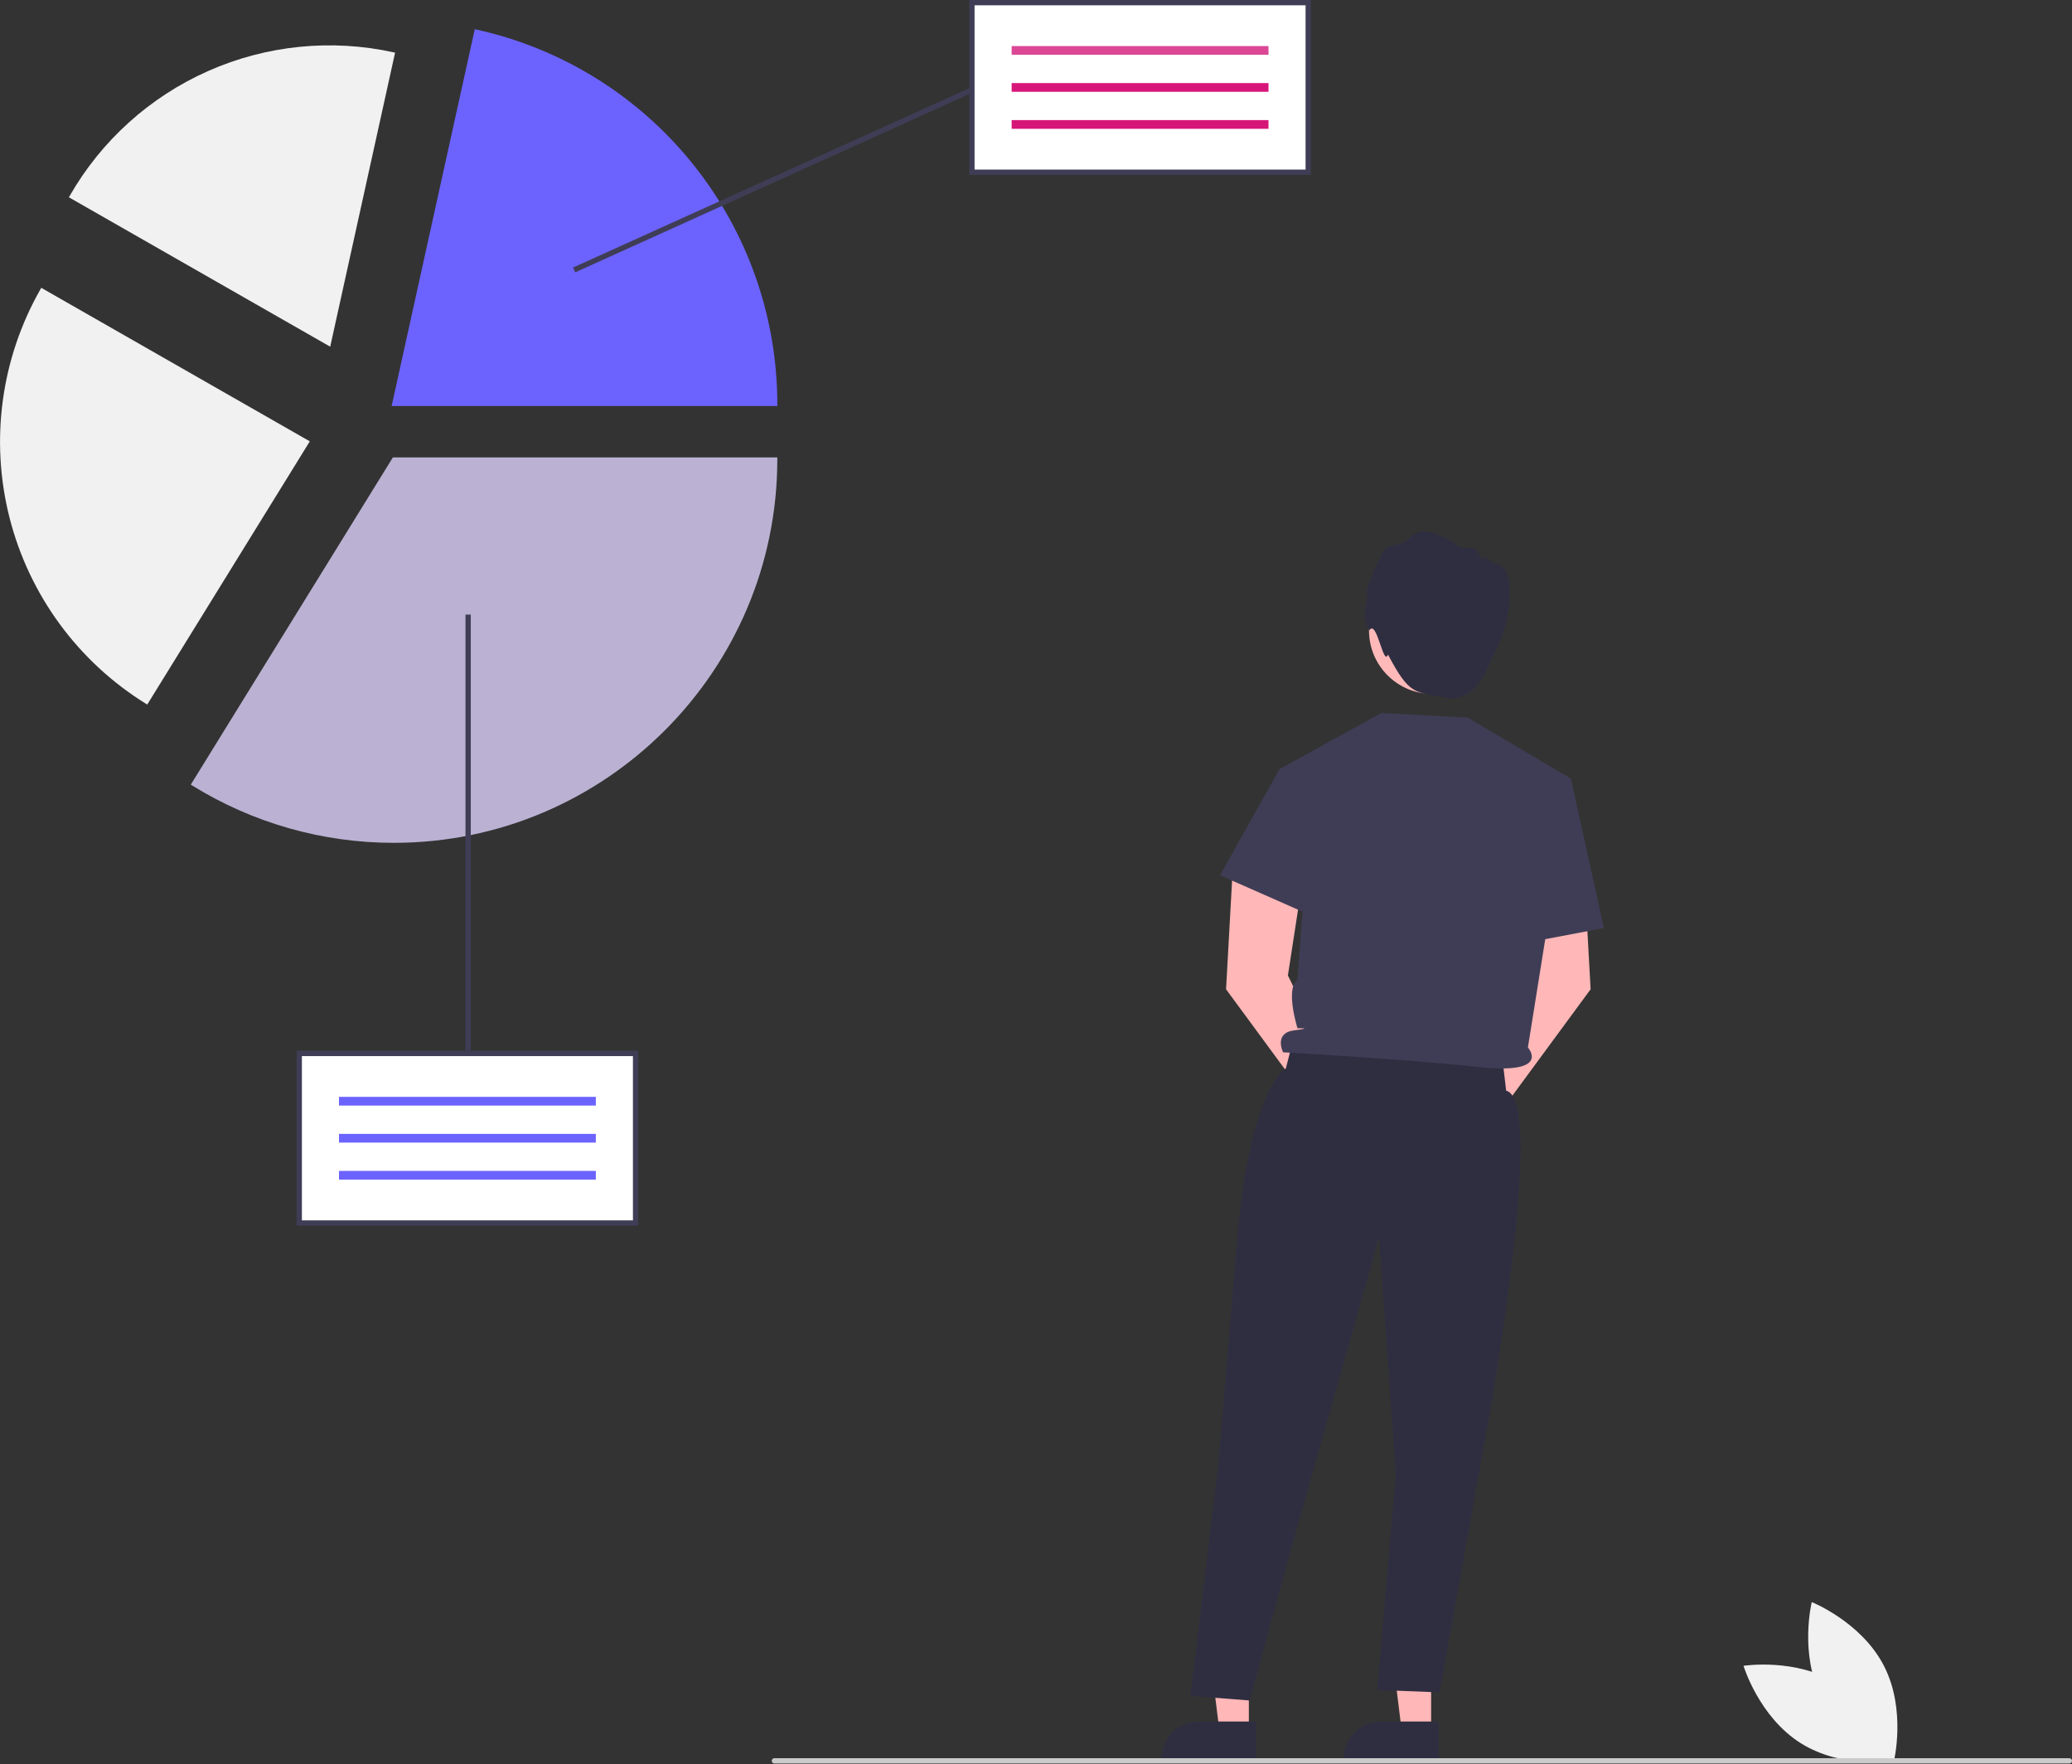<svg width="464" height="395" viewBox="0 0 464 395" fill="none" xmlns="http://www.w3.org/2000/svg">
<rect x="0" y="0" width="464" height="395" fill="#333333" stroke="none"/>
<g clip-path="url(#clip0_562_1178)">
<path d="M407.936 380.157C413.009 390.021 424.097 394.428 424.097 394.428C424.097 394.428 426.959 382.842 421.885 372.978C416.812 363.114 405.724 358.707 405.724 358.707C405.724 358.707 402.862 370.293 407.936 380.157Z" fill="#F1F1F1"/>
<path d="M411.615 377.016C421.005 382.917 424.444 394.345 424.444 394.345C424.444 394.345 412.659 396.204 403.269 390.302C393.879 384.401 390.439 372.973 390.439 372.973C390.439 372.973 402.225 371.114 411.615 377.016Z" fill="#F1F1F1"/>
<path d="M279.665 387.6H273.08L269.947 362.193L279.666 362.194L279.665 387.6Z" fill="#FFB7B7"/>
<path d="M281.344 393.983L260.111 393.982V393.714C260.111 391.521 260.982 389.419 262.532 387.869C264.082 386.318 266.184 385.447 268.376 385.447L281.344 385.448L281.344 393.983Z" fill="#2F2E41"/>
<path d="M320.487 387.6H313.902L310.77 362.193L320.488 362.194L320.487 387.6Z" fill="#FFB7B7"/>
<path d="M322.166 393.983L300.934 393.982V393.714C300.934 391.521 301.805 389.419 303.354 387.869C304.904 386.318 307.006 385.447 309.198 385.447L322.167 385.448L322.166 393.983Z" fill="#2F2E41"/>
<path d="M301.366 244.493L288.41 218.413L291.746 196.781L276.17 192.482L274.559 221.495L294.759 248.954C294.613 249.983 294.769 251.031 295.208 251.973C295.646 252.914 296.348 253.708 297.229 254.259C298.109 254.809 299.13 255.093 300.169 255.075C301.207 255.056 302.217 254.737 303.078 254.156C303.939 253.575 304.612 252.757 305.017 251.8C305.423 250.844 305.542 249.791 305.361 248.768C305.179 247.745 304.705 246.797 303.996 246.038C303.287 245.279 302.374 244.743 301.366 244.493Z" fill="#FFB7B7"/>
<path d="M329.394 244.493L342.35 218.413L339.013 196.781L354.589 192.482L356.201 221.495L336.001 248.954C336.146 249.983 335.99 251.031 335.552 251.973C335.113 252.914 334.411 253.708 333.531 254.259C332.65 254.809 331.629 255.093 330.591 255.075C329.553 255.056 328.542 254.737 327.681 254.156C326.821 253.575 326.147 252.757 325.742 251.8C325.337 250.844 325.218 249.791 325.399 248.768C325.58 247.745 326.054 246.797 326.763 246.038C327.472 245.279 328.386 244.743 329.394 244.493Z" fill="#FFB7B7"/>
<path d="M320.745 155.36C328.572 155.36 334.916 149.013 334.916 141.185C334.916 133.356 328.572 127.01 320.745 127.01C312.919 127.01 306.574 133.356 306.574 141.185C306.574 149.013 312.919 155.36 320.745 155.36Z" fill="#FFB9B9"/>
<path d="M306.681 141.109C306.681 141.109 305.144 138.802 305.735 136.317C306.088 134.907 306.228 133.451 306.149 131.999C306.81 129.847 307.641 127.751 308.633 125.729C309.874 123.481 309.283 122.535 313.186 121.825C317.089 121.115 315.492 116.028 325.782 121.529C326.129 122.014 326.612 122.385 327.17 122.596C327.727 122.806 328.335 122.847 328.916 122.712C331.045 122.298 331.814 125.256 331.814 125.256C331.814 125.256 333.233 124.428 333.765 125.611C334.297 126.794 338.092 124.901 338.092 132.886C338.092 140.872 333.774 148.005 333.774 148.005C333.774 148.005 330.741 157.576 323.704 156.215C316.667 154.855 315.647 155.678 310.813 146.545C309.824 149.4 308.304 138.56 306.681 141.109Z" fill="#2F2E41"/>
<path d="M289.596 232.777L287.953 239.222C287.953 239.222 280.214 242.962 277.117 276.553L272.945 326.921L266.578 379.705L279.814 380.733L288.991 347.291L308.818 276.975L312.578 330.17L308.395 378.378L322.36 378.916L332.028 325.188C332.028 325.188 346.839 246.492 337.285 244.201L336.325 236.001L289.596 232.777Z" fill="#2F2E41"/>
<path d="M286.533 172.207L309.331 159.641L328.679 160.674L351.789 174.356L342.157 234.527C342.157 234.527 347.678 240.702 330.991 238.889C314.305 237.076 287.335 235.605 287.335 235.605C287.335 235.605 285.165 231.3 289.798 230.696C294.431 230.091 290.557 230.233 290.557 230.233C290.557 230.233 287.758 221.24 290.557 219.487L291.912 201.019L286.533 172.207Z" fill="#3F3D56"/>
<path d="M292.82 173.14L286.533 172.207L273.215 195.974L294.854 205.518L292.82 173.14Z" fill="#3F3D56"/>
<path d="M344.383 177.438L351.788 174.355L359.153 207.794L339.166 211.58L344.383 177.438Z" fill="#3F3D56"/>
<path d="M173.409 394.847H463.407C463.565 394.847 463.716 394.784 463.827 394.673C463.938 394.562 464 394.411 464 394.253C464 394.096 463.938 393.945 463.827 393.834C463.716 393.723 463.565 393.66 463.407 393.66H173.409C173.252 393.66 173.101 393.723 172.99 393.834C172.879 393.945 172.816 394.096 172.816 394.253C172.816 394.411 172.879 394.562 172.99 394.673C173.101 394.784 173.252 394.847 173.409 394.847Z" fill="#CBCBCB"/>
<path d="M142.33 235.865H67.014V273.831H142.33V235.865Z" fill="white"/>
<path d="M133.431 245.584H75.912V247.534H133.431V245.584Z" fill="#6C63FF"/>
<path d="M133.431 253.873H75.912V255.823H133.431V253.873Z" fill="#6C63FF"/>
<path d="M133.431 262.162H75.912V264.112H133.431V262.162Z" fill="#6C63FF"/>
<path d="M142.924 274.424H66.422V235.271H142.924V274.424ZM67.608 273.237H141.738V236.458H67.608V273.237Z" fill="#3F3D56"/>
<path d="M88.207 188.709C72.261 188.722 56.629 184.283 43.069 175.891L42.725 175.678L42.938 175.333L87.98 102.414H174.071V102.82C174.071 150.179 135.552 188.709 88.207 188.709Z" fill="#BBB2D3"/>
<path d="M32.974 157.749L32.697 157.578C17.5 148.178 6.544 133.244 2.138 115.923C-2.267 98.602 0.222 80.247 9.081 64.725L9.243 64.443L69.377 98.816L32.974 157.749Z" fill="#F1F1F1"/>
<path d="M174.072 90.911H87.703L106.322 6.537L106.718 6.624C125.814 10.846 142.899 21.461 155.146 36.713C167.393 51.966 174.07 70.942 174.072 90.505V90.911Z" fill="#6C63FF"/>
<path d="M73.946 77.622L15.426 44.172L15.583 43.898C22.678 31.501 33.544 21.694 46.6 15.906C59.656 10.118 74.218 8.651 88.165 11.72L88.474 11.788L73.946 77.622Z" fill="#F1F1F1"/>
<path d="M292.965 0.594H217.648V38.559H292.965V0.594Z" fill="white"/>
<path d="M284.066 10.312H226.547V12.263H284.066V10.312Z" fill="#DB4795"/>
<path d="M284.066 18.602H226.547V20.552H284.066V18.602Z" fill="#D71679"/>
<path d="M284.066 26.891H226.547V28.841H284.066V26.891Z" fill="#D71679"/>
<path d="M293.557 39.152H217.055V0H293.557V39.152ZM218.241 37.966H292.371V1.186H218.241V37.966Z" fill="#3F3D56"/>
<path d="M105.426 137.607H104.24V235.273H105.426V137.607Z" fill="#3F3D56"/>
<path d="M217.356 19.62L128.316 59.904L128.805 60.985L217.845 20.701L217.356 19.62Z" fill="#3F3D56"/>
</g>
<defs>
<clipPath id="clip0_562_1178">
<rect width="464" height="394.846" fill="white"/>
</clipPath>
</defs>
</svg>

